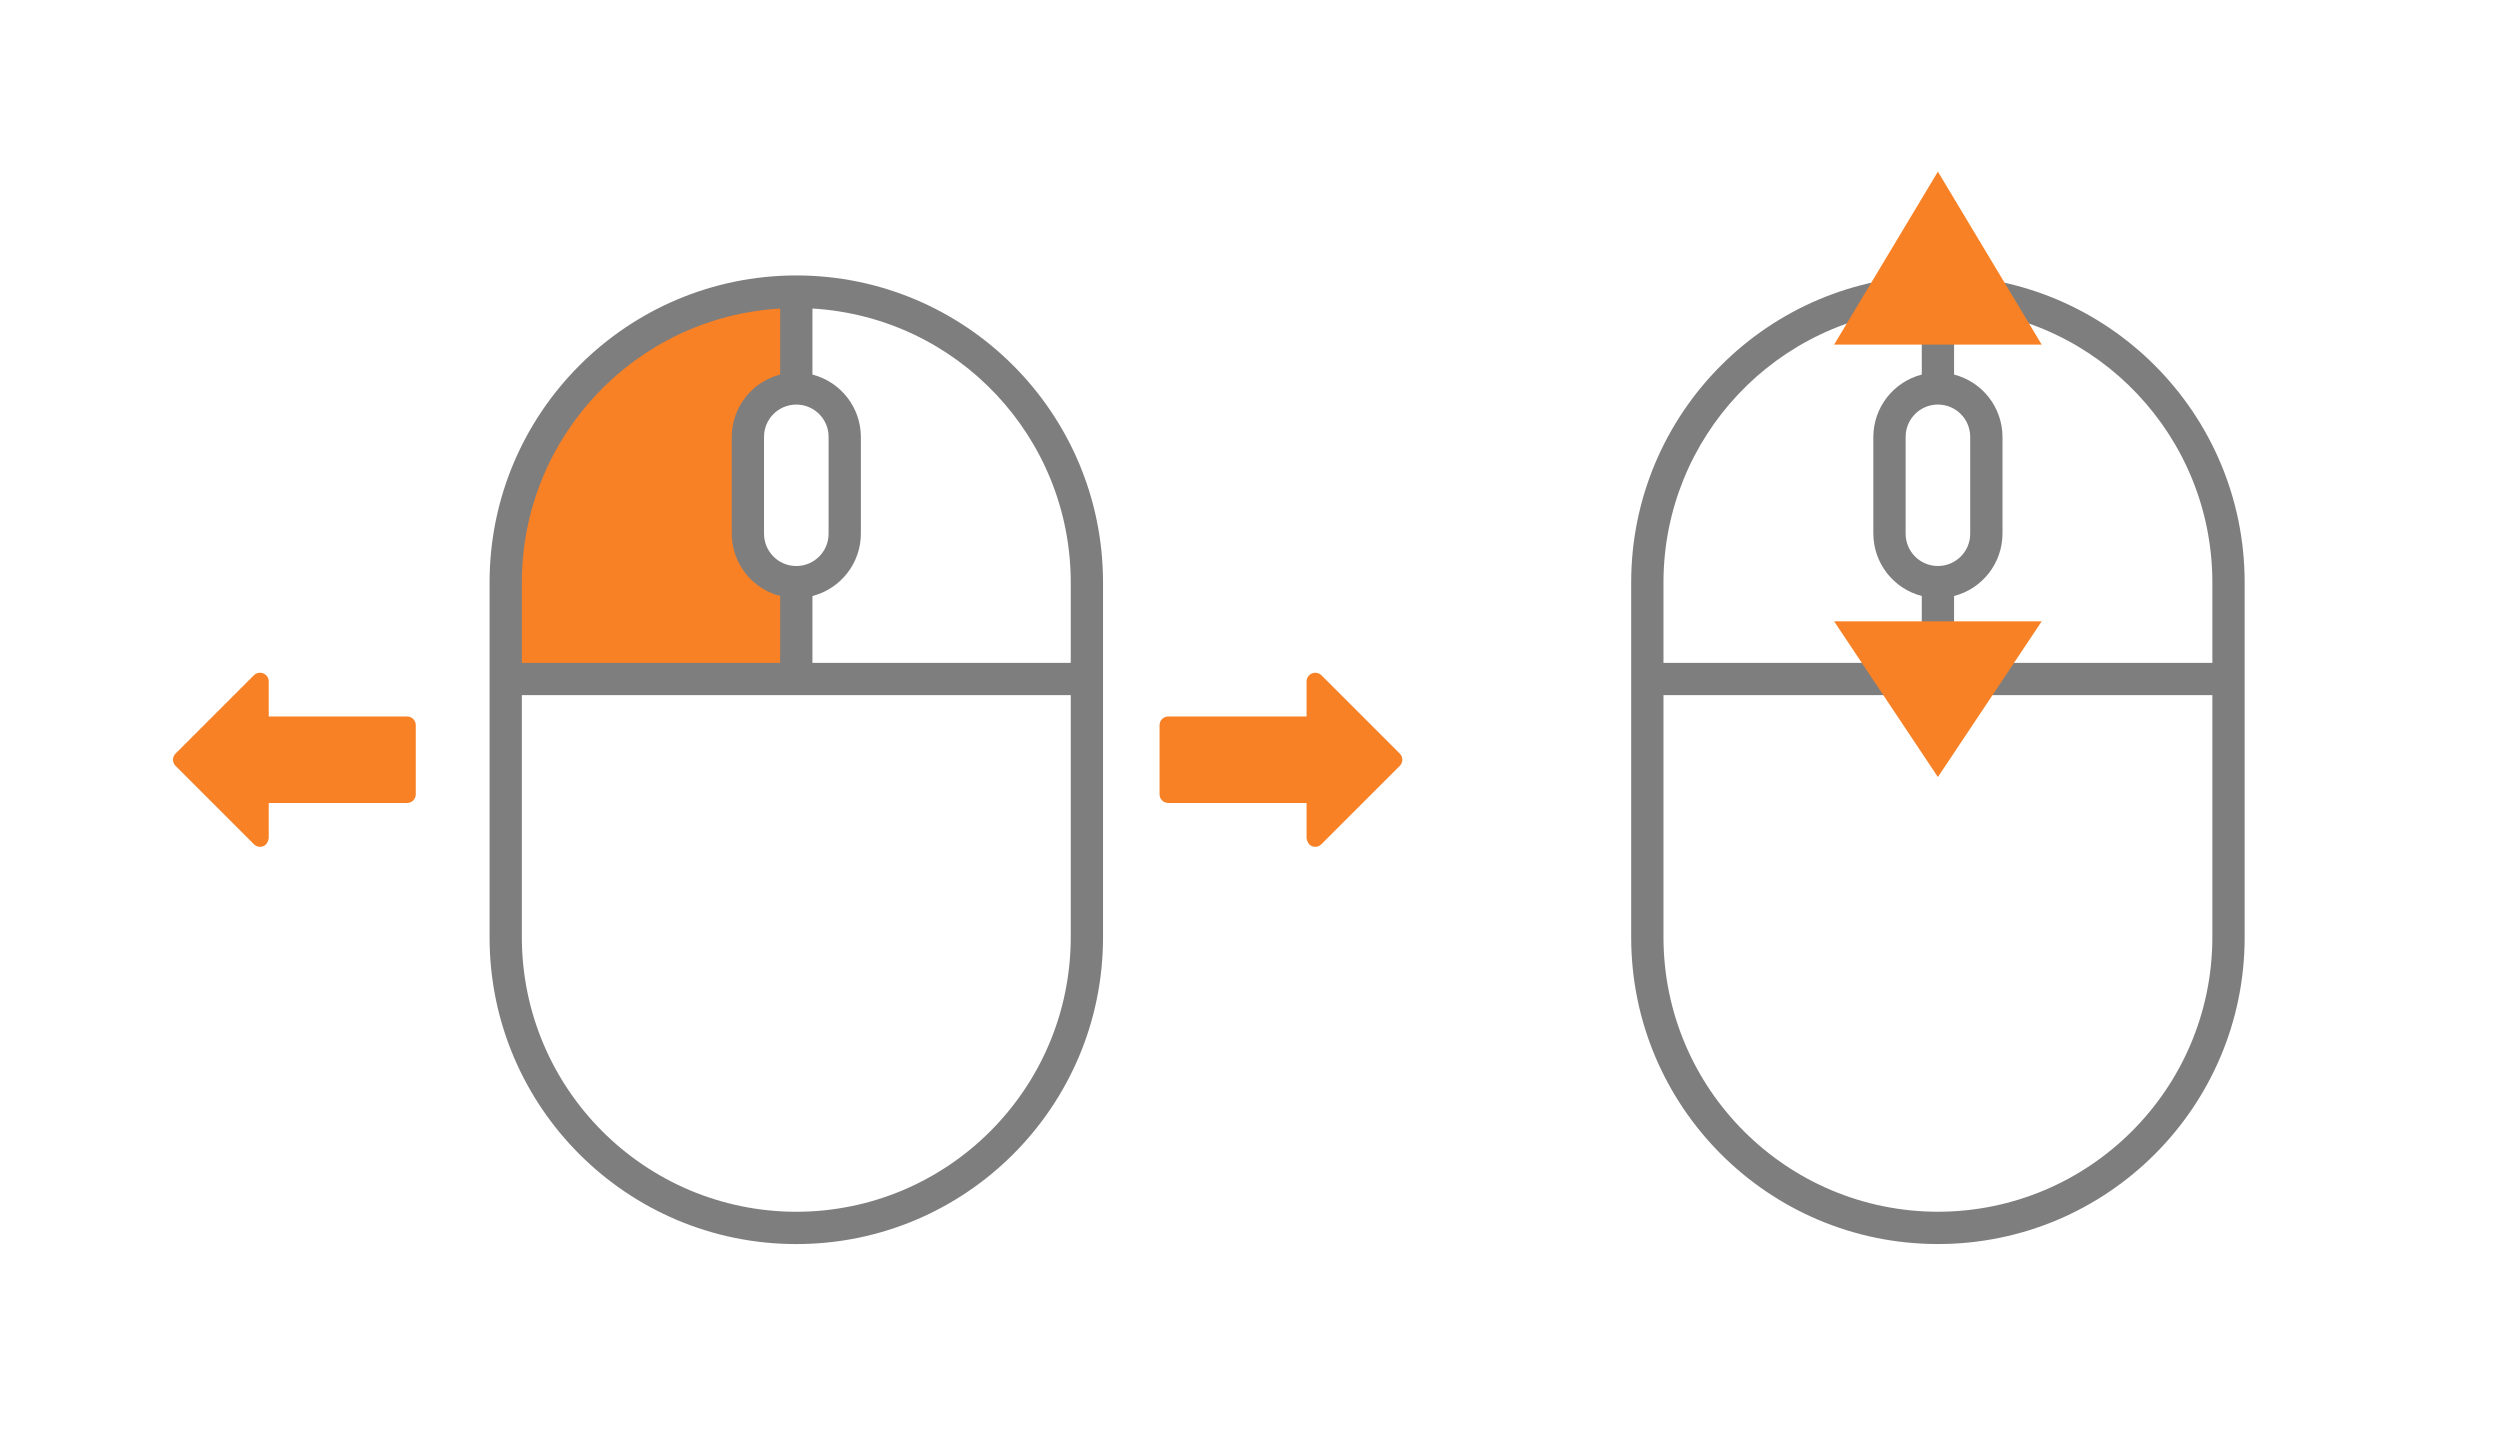 <svg width="123" height="71" viewBox="0 0 123 71" fill="none" xmlns="http://www.w3.org/2000/svg">
<g filter="url(#filter0_b_3314_1744)">
<rect x="0.5" y="0.509" width="122" height="70" rx="12" fill="white" fill-opacity="0.7"/>
<rect x="1" y="1.009" width="121" height="69" rx="11.5" stroke="white" stroke-opacity="0.4"/>
<g clip-path="url(#clip0_3314_1744)">
<path d="M95.346 13.55C87.015 13.559 80.263 20.31 80.254 28.641V46.115C80.254 54.45 87.011 61.207 95.346 61.207C103.68 61.207 110.437 54.45 110.437 46.115V28.641C110.428 20.31 103.676 13.559 95.346 13.55ZM96.934 21.493V26.258C96.934 27.136 96.223 27.847 95.346 27.847C94.468 27.847 93.757 27.136 93.757 26.258V21.493C93.757 20.615 94.468 19.904 95.346 19.904C96.223 19.904 96.934 20.615 96.934 21.493ZM81.843 28.641C81.855 21.5 87.423 15.602 94.551 15.179V18.428C93.153 18.789 92.174 20.048 92.168 21.493V26.258C92.174 27.703 93.153 28.962 94.551 29.323V32.613H81.843V28.641ZM108.848 46.115C108.84 53.569 102.799 59.61 95.346 59.618C87.892 59.61 81.851 53.569 81.843 46.115V34.201H108.848V46.115ZM108.848 32.613H96.14V29.323C97.538 28.962 98.517 27.703 98.523 26.258V21.493C98.517 20.048 97.538 18.789 96.14 18.428V15.179C103.269 15.602 108.837 21.5 108.848 28.641V32.613Z" fill="#7E7E7E"/>
</g>
<path d="M95.345 8.444L100.451 16.954H90.239L95.345 8.444Z" fill="#F98125"/>
<path d="M95.345 38.23L100.451 30.57H90.239L95.345 38.23Z" fill="#F98125"/>
<path d="M39.178 19.082V14.827L38.752 14.401L34.497 15.252L31.944 16.529C30.81 17.38 28.54 19.167 28.54 19.508C28.54 19.848 27.406 21.351 26.838 22.061L24.711 26.316V33.124L25.562 33.549L39.178 33.124V29.72L38.327 28.443L36.625 26.741V24.188L37.476 20.358L39.178 19.082Z" fill="#F98125"/>
<g clip-path="url(#clip1_3314_1744)">
<path d="M39.178 13.551C30.847 13.56 24.096 20.311 24.087 28.642V46.116C24.087 54.451 30.843 61.208 39.178 61.208C47.513 61.208 54.269 54.451 54.269 46.116V28.642C54.26 20.311 47.509 13.56 39.178 13.551ZM40.767 21.494V26.259C40.767 27.137 40.055 27.848 39.178 27.848C38.301 27.848 37.59 27.137 37.59 26.259V21.494C37.59 20.616 38.301 19.905 39.178 19.905C40.055 19.905 40.767 20.616 40.767 21.494ZM25.675 28.642C25.687 21.501 31.255 15.603 38.384 15.18V18.429C36.985 18.79 36.006 20.049 36.001 21.494V26.259C36.006 27.704 36.985 28.963 38.384 29.324V32.614H25.675V28.642ZM52.681 46.116C52.672 53.57 46.632 59.611 39.178 59.619C31.724 59.611 25.684 53.57 25.675 46.116V34.202H52.681V46.116ZM52.681 32.614H39.972V29.324C41.371 28.963 42.35 27.704 42.355 26.259V21.494C42.35 20.049 41.371 18.79 39.972 18.429V15.18C47.101 15.603 52.669 21.501 52.681 28.642V32.614Z" fill="#7E7E7E"/>
</g>
<path d="M68.87 37.078L65.01 33.218C64.949 33.161 64.874 33.122 64.792 33.107C64.71 33.092 64.626 33.1 64.549 33.132C64.472 33.164 64.406 33.218 64.359 33.286C64.311 33.355 64.285 33.436 64.283 33.519V35.251H57.475C57.362 35.251 57.254 35.296 57.174 35.376C57.094 35.456 57.05 35.564 57.05 35.677V39.081C57.05 39.194 57.094 39.302 57.174 39.382C57.254 39.461 57.362 39.506 57.475 39.506H64.283V41.239C64.335 41.516 64.476 41.658 64.709 41.664C64.765 41.664 64.82 41.653 64.871 41.632C64.923 41.61 64.97 41.579 65.01 41.539L68.87 37.68C68.949 37.6 68.994 37.492 68.994 37.379C68.994 37.266 68.949 37.158 68.87 37.078Z" fill="#F98125"/>
<path d="M8.636 37.078L12.496 33.218C12.556 33.161 12.632 33.122 12.713 33.107C12.795 33.092 12.88 33.1 12.957 33.132C13.033 33.164 13.099 33.218 13.146 33.286C13.194 33.355 13.22 33.436 13.222 33.519V35.251H20.03C20.143 35.251 20.251 35.296 20.331 35.376C20.411 35.456 20.456 35.564 20.456 35.677V39.081C20.456 39.194 20.411 39.302 20.331 39.382C20.251 39.461 20.143 39.506 20.03 39.506H13.222V41.239C13.171 41.516 13.029 41.658 12.796 41.664C12.741 41.664 12.685 41.653 12.634 41.632C12.582 41.61 12.535 41.579 12.496 41.539L8.636 37.68C8.556 37.6 8.511 37.492 8.511 37.379C8.511 37.266 8.556 37.158 8.636 37.078Z" fill="#F98125"/>
</g>
<defs>
<filter id="filter0_b_3314_1744" x="-8.01" y="-8.001" width="139.02" height="87.02" filterUnits="userSpaceOnUse" color-interpolation-filters="sRGB">
<feFlood flood-opacity="0" result="BackgroundImageFix"/>
<feGaussianBlur in="BackgroundImageFix" stdDeviation="4.255"/>
<feComposite in2="SourceAlpha" operator="in" result="effect1_backgroundBlur_3314_1744"/>
<feBlend mode="normal" in="SourceGraphic" in2="effect1_backgroundBlur_3314_1744" result="shape"/>
</filter>
<clipPath id="clip0_3314_1744">
<rect width="47.657" height="47.657" fill="white" transform="translate(71.517 13.55)"/>
</clipPath>
<clipPath id="clip1_3314_1744">
<rect width="47.657" height="47.657" fill="white" transform="translate(15.35 13.551)"/>
</clipPath>
</defs>
</svg>
